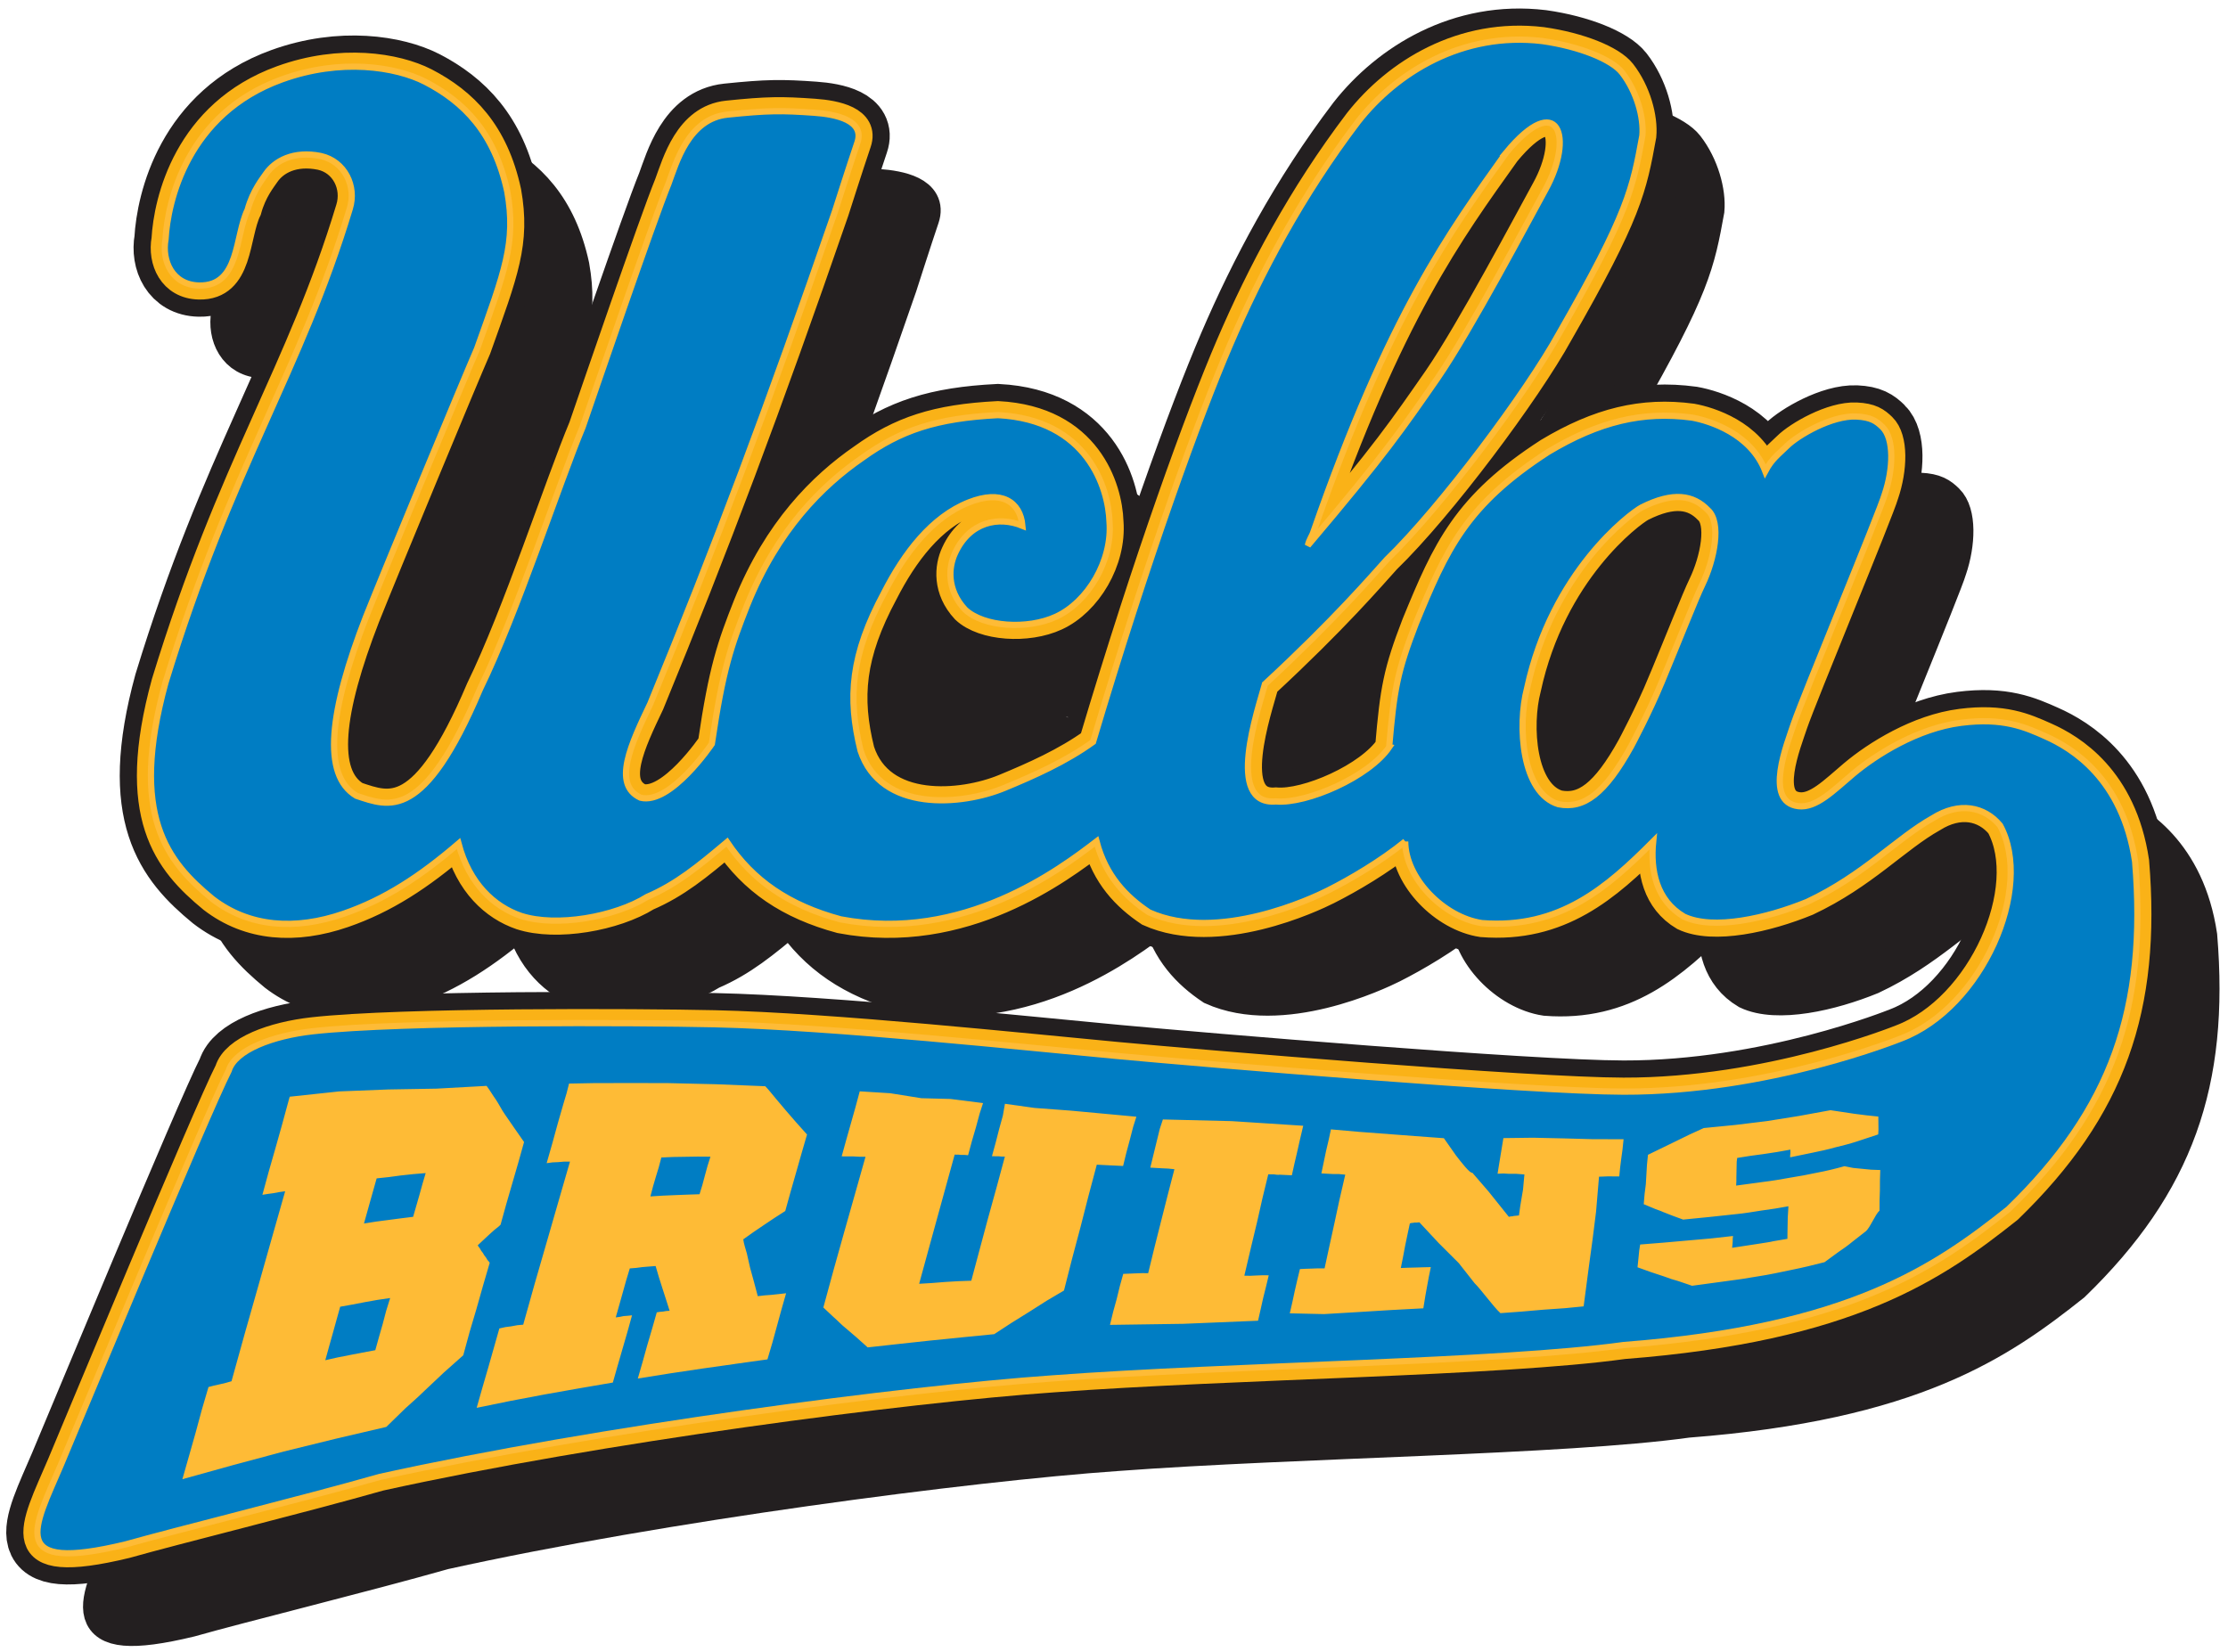 <?xml version="1.0" encoding="UTF-8" standalone="no"?>
<svg xmlns:rdf="http://www.w3.org/1999/02/22-rdf-syntax-ns#" xmlns="http://www.w3.org/2000/svg" xml:space="preserve" height="229.05" viewBox="0 0 308.894 229.052" width="308.89" version="1.1" xmlns:cc="http://creativecommons.org/ns#" xmlns:dc="http://purl.org/dc/elements/1.1/"><g transform="matrix(1.25 0 0 -1.25 -237.23 925.17)"><g><path d="m357.58 735.71c-7.38-0.241-13.437-4.323-17.164-9.069-6.289-8.276-10.807-16.858-14.219-24.798-2.028-4.728-4.923-12.466-8.174-22.043-1.131 1.861-2.845 3.603-5.504 4.662-0.854 3.924-3.813 9.185-12.052 9.615-6.847-0.346-10.809-1.693-15.056-4.747-1.2-0.829-2.433-1.806-3.666-2.935 2.456 6.711 4.96 13.706 7.719 21.694 0 0 1.647 5.142 2.49 7.628 0.843 2.485-2.397 3.154-4.768 3.322-1.612 0.115-2.763 0.148-3.984 0.143 0.547 1.705 1.102 3.449 1.669 5.117 0.848 2.485-2.39 3.153-4.768 3.322-3.628 0.258-5.132 0.253-9.642-0.212-4.35-0.45-5.694-5.389-6.543-7.666-1.774-4.364-8.357-23.626-9.525-27.002-2.568-6.134-7.359-20.844-11.379-29.052-3.647-8.618-6.465-11.603-8.905-12.37 0.405 3.211 1.542 7.16 3.337 11.777 2.021 5.079 10.823 26.315 12.322 29.772 3.063 8.557 4.354 11.771 3.359 17.408-1.291 5.963-4.224 9.312-7.952 11.538-1.705 4.671-4.665 7.387-8.243 9.239-3.247 1.658-9.344 2.643-15.914 0.26-10.48-3.798-12.645-13.533-12.884-17.736-0.428-2.355 0.722-5.064 3.729-5.123 4.512-0.091 3.965 5.513 5.366 8.386 0.59 2.172 1.7 3.475 2.04 3.994 0.99 1.44 3.054 2.601 6.087 1.981 0.54-0.121 1.011-0.35 1.436-0.63-9.333-4.109-11.352-13.168-11.581-17.191-0.423-2.355 0.722-5.061 3.735-5.117 4.507-0.093 3.965 5.51 5.372 8.381 0.585 2.172 1.694 3.475 2.034 3.994 0.258 0.374 0.595 0.728 0.996 1.038-5.373-15.976-12.34-26.388-19.225-48.913-4.03-14.715 0.191-19.841 5.197-23.966 0.377-0.29 0.773-0.531 1.165-0.773 1.198-3.517 3.463-5.786 5.917-7.809 4.11-3.16 9.195-3.496 14.563-1.648 4.588 1.58 8.47 4.126 12.746 7.787 1.165-4.439 3.917-6.994 6.924-8.021 3.926-1.287 10.427-0.127 13.991 2.103 3.265 1.4 5.683 3.388 8.863 6.066 2.879-4.282 6.837-7.005 12.592-8.561 13.63-2.598 24.383 5.578 28.39 8.64 0.998-3.814 3.251-6.147 5.817-7.862 7.622-3.424 18.225 1.605 19.839 2.416 2.46 1.24 5.812 3.214 8.481 5.372 0.039-0.014 0.078-0.019 0.117-0.032 0.086-4.044 4.277-8.31 8.492-8.948 8.395-0.656 13.601 3.708 18.568 8.651 0.136-0.004 0.28 0.005 0.419 0.005-0.228-3.111 0.509-6.212 3.412-7.931 3.264-1.561 9.244-0.179 13.678 1.637 6.297 2.959 9.877 7.002 13.938 9.287 0.477 0.3 0.95 0.518 1.414 0.694-0.81-6.613-5.579-14.122-12.02-16.56-0.206-0.076-14.611-5.93-30.784-5.896-10.507 0.02-46.601 3.066-56.123 3.952-9.815 0.911-31.689 3.241-44.696 3.528-8.6 0.192-34.708 0.314-44.537-0.779-4.475-0.5-8.649-2.075-9.34-4.37-2.476-4.831-17.038-40.022-18.616-43.732-2.94-6.922-6.034-11.944 6.956-8.868-2.922-6.81-5.8-11.71 7.348-8.529 5.569 1.585 19.191 4.932 28.157 7.475 24.231 5.355 58.232 9.787 74.601 10.929 20.115 1.5 49.527 1.778 63.349 3.703 25.01 1.929 34.543 8.601 42.688 15.077 11.482 11.132 15.385 22.313 14.044 38.561-1.147 7.686-5.256 11.282-8.259 13.016-2.213 5.894-6.39 8.398-8.73 9.44-2.327 1.041-4.729 2.106-9.403 1.51-3.53-0.449-6.967-2.155-9.557-3.878 2.662 6.721 7.754 19.125 8.18 20.639 0.954 2.795 1.077 6.186-0.265 7.475-0.668 0.65-1.268 1.086-2.903 1.16-1.329 0.059-2.909-0.444-4.317-1.107 0.087 0.243 0.371 0.942 0.403 1.054 0.954 2.795 1.077 6.181-0.26 7.475-0.668 0.648-1.268 1.086-2.903 1.16-2.723 0.118-6.488-2.089-7.687-3.274-0.939-0.927-1.661-1.407-2.4-2.787-1.601 4.161-6.184 5.588-8.116 5.939-2.914 0.392-5.651 0.222-8.418-0.509 0.245 0.415 0.531 0.876 0.736 1.25 7.717 13.448 8.182 16.144 9.239 21.948 0.179 1.963-0.583 4.868-2.252 7.009-0.724 0.931-2.543 1.856-4.853 2.569-0.094 1.873-0.817 4.201-2.225 6.013-1.111 1.423-4.649 2.895-8.863 3.491-1.105 0.132-2.188 0.172-3.242 0.138zm14.87-17.954c2.196 0.332 2.345-3.419 0.138-7.422-1.87-3.385-8.297-15.583-11.978-20.925-0.019-0.027-0.034-0.047-0.053-0.074-7.794-5.281-10.221-9.976-13.18-17.095-0.427-0.507-0.685-0.829-1.15-1.377 0.147 0.625 0.482 1.066 0.588 1.399 2.506 7.201 4.844 12.951 7.072 17.863 3.658 4.82 7.016 9.735 8.81 13 3.243 5.653 5.162 9.354 6.426 12.237 1.366 1.448 2.511 2.271 3.327 2.394zm3.783-32.776c0.195-0.014 0.373-0.059 0.556-0.095-2.445-0.563-4.908-1.591-7.512-3.083 1.236 1.129 2.214 1.836 2.58 2.034 1.75 0.881 3.181 1.228 4.376 1.144zm-76.587-0.016c0.607 0.029 1.126-0.075 1.584-0.254-3.356-0.738-5.99-1.986-8.736-3.957-0.321-0.221-0.65-0.474-0.975-0.715 1.629 1.925 3.523 3.485 5.727 4.355 0.893 0.354 1.695 0.539 2.4 0.572zm10.415-10.749c0.098-0.306 0.164-0.638 0.196-0.996-0.276 0.113-0.557 0.195-0.842 0.27 0.228 0.225 0.435 0.477 0.646 0.726zm-6.897-3.375c-0.069-0.116-0.137-0.231-0.201-0.355-0.003 0.107 0.013 0.229 0.005 0.334 0.066 0.003 0.13 0.017 0.196 0.021zm70.929-6.362c-0.689-1.675-1.515-3.415-2.183-4.763 0.64 1.76 1.392 3.312 2.183 4.763zm-69.764-0.869c1.876-1.38 5.331-1.747 8.164-0.996-0.364-1.188-0.714-2.262-1.081-3.486-2.719 0.987-5.207 2.313-7.083 4.482zm40.172-0.784c-0.108-0.688-0.228-1.441-0.318-2.252-2.366-1.66-7.031-5.008-7.019-4.921 3.036 2.813 5.355 5.133 7.337 7.173zm-0.583-4.916c-0.021-0.24-0.042-0.393-0.064-0.646l0.005-0.032c-0.294-0.438-0.679-0.867-1.118-1.287 0.403 0.659 0.814 1.37 1.176 1.965zm63.433-7.427c0.819 0.049 1.58-0.115 2.283-0.424-2.966-1.209-5.581-2.963-7.263-4.381-2.179-1.841-4.077-3.806-6.055-3.56-0.622 0.076-1.063 0.322-1.383 0.667 3.606 2.404 6.304 4.951 9.223 6.59 1.1 0.691 2.184 1.047 3.194 1.107zm-95.96-3.698c0.1-0.383 0.225-0.743 0.35-1.097-1.168-0.539-2.348-1.085-3.465-1.547-0.34-0.141-0.743-0.26-1.123-0.387 1.798 1.164 3.231 2.26 4.238 3.03zm34.244 0c0.002-0.677 0.155-1.356 0.371-2.029-2.255-1.169-4.717-1.965-6.596-2.092 2.072 1.173 4.29 2.545 6.225 4.122zm27.505 0c-0.152-1.51-0.069-3.026 0.355-4.402-1.02 0.489-1.756 1.429-2.299 2.58 0.645 0.611 1.311 1.187 1.944 1.822zm-102.73-0.08c0.486-0.725 1.021-1.391 1.573-2.029-1.324-1.127-2.793-1.951-4.079-1.626-0.448 0.208-0.766 0.49-1.017 0.811 1.123 0.853 2.26 1.781 3.523 2.845zm-29.778-0.159c0.348-1.315 0.845-2.444 1.436-3.438-2.104-1.113-3.907-0.428-5.668 0.154 1.395 0.987 2.792 2.05 4.233 3.284z" fill="#231f20"/><path d="m352.72 638.53c0.014-4.075 4.257-8.415 8.509-9.058 8.631-0.674 13.896 3.945 18.991 9.058-0.325-3.244 0.376-6.536 3.404-8.328 3.264-1.561 9.245-0.183 13.68 1.633 6.297 2.959 9.879 7.005 13.94 9.29 2.934 1.845 5.722 1.274 7.442-0.803 3.809-6.931-1.971-20.241-10.972-23.647-0.199-0.073-14.606-5.926-30.784-5.897-10.51 0.024-46.594 3.07-56.12 3.955-9.809 0.911-31.69 3.237-44.697 3.525-8.6 0.192-34.7 0.313-44.537-0.78-4.475-0.498-8.651-2.068-9.335-4.366-2.479-4.834-17.044-40.021-18.621-43.729-2.965-6.975-6.126-12.05 7.226-8.821 5.569 1.585 19.19 4.935 28.156 7.477 24.231 5.355 58.233 9.787 74.601 10.929 20.115 1.5 49.524 1.779 63.345 3.705 25.01 1.929 34.546 8.596 42.691 15.072 11.482 11.132 15.385 22.318 14.043 38.565-1.377 9.225-7.051 12.596-9.915 13.874-2.327 1.041-4.724 2.107-9.394 1.513-4.804-0.612-9.459-3.548-11.998-5.689-2.179-1.841-4.077-3.805-6.055-3.56-3.883 0.478-1.19 7.026-0.502 9.136 1.028 3.008 9.571 23.598 10.092 25.452 0.954 2.795 1.076 6.185-0.265 7.474-0.668 0.65-1.266 1.087-2.901 1.162-2.716 0.121-6.488-2.087-7.682-3.271-0.944-0.927-1.667-1.41-2.404-2.789-1.603 4.16-6.18 5.59-8.109 5.939-5.488 0.736-10.354-0.445-15.953-3.802-9.147-5.917-11.315-10.819-14.706-19.077-2.047-5.343-2.398-7.248-2.945-13.662v-0.027c-2.226-3.315-9.157-6.313-12.556-6.013-5.695-0.467 6.976 16.522 7.719 19.281 0.02 0.108-8.956-6.374-8.941-6.264 7.78 7.209 11.846 11.973 13.497 13.801 6.056 5.862 15.592 18.675 19.117 25.089 7.717 13.448 8.184 16.144 9.241 21.948 0.179 1.963-0.585 4.865-2.254 7.006-1.109 1.425-4.643 2.894-8.86 3.493-8.841 1.053-16.147-3.509-20.404-8.934-6.284-8.274-10.809-16.859-14.221-24.799-3.406-7.94-9.123-23.646-15.186-44.019-3.016-2.186-6.605-3.772-9.815-5.1-4.721-1.959-13.714-2.752-15.962 4.132-1.462 5.885-1.091 10.635 2.612 17.536 2.234 4.371 5.284 8.38 9.396 10.005 3.576 1.415 5.694 0.096 5.936-2.595-2.65 1.09-5.86 0.45-7.467-3.029-0.725-1.541-0.956-4.051 1.111-6.269 2.04-1.932 6.916-2.257 10.081-0.79 3.521 1.614 6.278 6.207 5.934 10.524-0.116 3.743-2.434 11.321-12.373 11.84-6.847-0.347-10.799-1.691-15.051-4.743-4.453-3.076-9.423-8.01-12.772-16.356-1.759-4.475-2.702-7.083-3.91-15.372 0 0-4.582-6.811-7.907-5.972-3.167 1.472-1.039 5.967 1.092 10.434 7.2 17.543 12.994 32.957 20.47 54.603 0 0 1.645 5.141 2.488 7.627 0.843 2.485-2.395 3.154-4.765 3.322-3.635 0.258-5.135 0.258-9.647-0.207-4.35-0.452-5.695-5.392-6.543-7.669-1.774-4.365-8.355-23.622-9.523-27.003-2.568-6.129-7.361-20.841-11.377-29.052-6.248-14.752-10.072-13.048-13.707-11.847-3.878 2.304-2.961 9.514 1.054 19.837 2.021 5.079 10.827 26.315 12.326 29.772 3.063 8.557 4.353 11.771 3.357 17.407-1.423 6.571-4.835 9.98-9.113 12.195-3.247 1.661-9.345 2.641-15.914 0.263-10.474-3.8-12.649-13.531-12.888-17.737-0.423-2.355 0.724-5.066 3.736-5.122 4.507-0.093 3.961 5.513 5.368 8.383 0.585 2.172 1.695 3.477 2.035 3.996 0.993 1.438 3.055 2.6 6.09 1.985 2.649-0.594 3.981-3.352 3.209-5.838-5.505-18.237-13.035-28.36-20.448-52.604-4.03-14.718 0.195-19.842 5.201-23.967 4.11-3.16 9.195-3.497 14.563-1.648 4.588 1.58 8.474 4.124 12.75 7.786 1.165-4.439 3.913-6.994 6.921-8.021 3.926-1.287 10.427-0.126 13.99 2.104 3.265 1.4 5.684 3.391 8.864 6.069 2.879-4.282 6.838-7.004 12.594-8.56 13.63-2.598 24.381 5.577 28.387 8.639 0.998-3.814 3.254-6.148 5.82-7.863 7.622-3.424 18.222 1.604 19.837 2.414 2.489 1.255 5.9 3.261 8.585 5.449zm15.504 76.216c5.81 7.03 7.582 1.745 4.372-4.078-1.87-3.385-8.3-15.586-11.981-20.929-3.864-5.556-5.709-8.317-14.378-18.545 0.147 0.625 0.479 1.067 0.585 1.4 8.481 24.373 15.183 33.425 21.402 42.152zm17.272-58.693c-1.401-3.406-3.396-7.127-3.396-7.127-2.924-5.296-5.255-6.992-8.061-6.438-4.085 1.24-4.572 8.71-3.488 12.842 2.795 12.926 11.412 19.379 12.709 20.082 3.502 1.763 5.722 1.384 7.334-0.29 1.558-1.356 0.73-5.521-0.619-8.304-0.737-1.516-2.635-6.34-4.479-10.765z" stroke="#231f20" stroke-width="4.046" fill="none"/><path d="m345.64 646.79c0.01-4.075 4.252-8.418 8.509-9.056 8.626-0.678 13.896 3.942 18.994 9.056-0.327-3.244 0.369-6.54 3.401-8.333 3.264-1.556 9.245-0.183 13.68 1.634 6.297 2.96 9.876 7.009 13.94 9.291 2.934 1.842 5.719 1.276 7.449-0.805 3.798-6.926-1.981-20.236-10.979-23.642-0.206-0.076-14.613-5.931-30.787-5.897-10.507 0.02-46.597 3.067-56.119 3.953-9.815 0.911-31.689 3.237-44.695 3.525-8.6 0.192-34.708 0.315-44.537-0.777-4.475-0.5-8.651-2.073-9.342-4.369-2.477-4.831-17.037-40.021-18.615-43.73-2.963-6.977-6.13-12.049 7.224-8.818 5.572 1.58 19.192 4.932 28.158 7.477 24.231 5.353 58.233 9.786 74.599 10.928 20.112 1.496 49.526 1.782 63.348 3.701 25.005 1.935 34.546 8.6 42.688 15.075 11.485 11.133 15.383 22.316 14.041 38.567-1.377 9.223-7.045 12.598-9.91 13.874-2.327 1.041-4.724 2.107-9.399 1.511-4.799-0.61-9.454-3.543-11.993-5.684-2.187-1.846-4.085-3.808-6.055-3.565-3.883 0.48-1.19 7.028-0.502 9.141 1.023 3.008 9.569 23.595 10.087 25.449 0.954 2.795 1.076 6.182-0.26 7.476-0.668 0.648-1.266 1.087-2.901 1.162-2.723 0.118-6.488-2.089-7.687-3.274-0.939-0.927-1.662-1.408-2.401-2.787-1.601 4.161-6.182 5.589-8.114 5.939-5.485 0.737-10.346-0.446-15.95-3.803-9.146-5.916-11.311-10.819-14.703-19.077-2.055-5.34-2.398-7.246-2.95-13.659l0.003-0.03c-2.226-3.318-9.162-6.311-12.563-6.016-5.688-0.465-1.962 10.261-1.219 13.018 0.02 0.11-0.014-0.106 0 0 7.785 7.208 11.851 11.977 13.502 13.799 6.056 5.867 15.592 18.675 19.117 25.089 7.717 13.45 8.179 16.149 9.241 21.948 0.179 1.966-0.59 4.868-2.254 7.009-1.111 1.423-4.646 2.894-8.86 3.49-8.841 1.053-16.147-3.504-20.407-8.929-6.289-8.276-10.807-16.859-14.218-24.799-3.406-7.942-9.123-23.646-15.187-44.019-3.02-2.186-6.604-3.772-9.814-5.1-4.721-1.962-13.716-2.755-15.97 4.129-1.455 5.887-1.083 10.638 2.62 17.536 2.234 4.374 5.279 8.381 9.396 10.005 3.574 1.415 5.694 0.098 5.936-2.595-2.65 1.087-5.86 0.452-7.467-3.027-0.732-1.546-0.956-4.051 1.106-6.271 2.04-1.929 6.916-2.254 10.083-0.79 3.522 1.617 6.275 6.207 5.936 10.527-0.122 3.74-2.432 11.318-12.372 11.837-6.847-0.346-10.804-1.691-15.051-4.744-4.456-3.077-9.422-8.009-12.772-16.355-1.767-4.475-2.702-7.083-3.912-15.369 0 0-4.582-6.812-7.912-5.972-3.165 1.469-1.037 5.967 1.092 10.431 7.208 17.543 12.999 32.959 20.475 54.6 0 0 1.64 5.144 2.485 7.632 0.848 2.485-2.39 3.15-4.768 3.319-3.628 0.258-5.13 0.258-9.64-0.207-4.35-0.45-5.694-5.392-6.542-7.669-1.774-4.364-8.355-23.624-9.523-27-2.568-6.134-7.361-20.846-11.382-29.054-6.243-14.754-10.067-13.047-13.702-11.845-3.886 2.304-2.961 9.51 1.05 19.834 2.023 5.082 10.824 26.315 12.331 29.772 3.055 8.555 4.348 11.769 3.35 17.41-1.416 6.569-4.827 9.977-9.105 12.193-3.247 1.658-9.345 2.644-15.914 0.261-10.48-3.798-12.649-13.531-12.888-17.735-0.428-2.355 0.724-5.066 3.731-5.125 4.512-0.091 3.966 5.513 5.368 8.386 0.59 2.172 1.7 3.477 2.04 3.996 0.99 1.44 3.055 2.602 6.088 1.982 2.646-0.591 3.984-3.349 3.211-5.836-5.507-18.235-13.038-28.36-20.448-52.604-4.03-14.715 0.195-19.839 5.201-23.965 4.107-3.159 9.195-3.499 14.563-1.651 4.588 1.583 8.474 4.127 12.742 7.785 1.173-4.436 3.924-6.992 6.921-8.019 3.931-1.284 10.433-0.127 13.998 2.102 3.26 1.403 5.681 3.396 8.863 6.075 2.873-4.283 6.839-7.007 12.595-8.565 13.628-2.595 24.381 5.579 28.387 8.643 0.998-3.817 3.254-6.153 5.82-7.866 7.622-3.424 18.222 1.604 19.829 2.417 2.493 1.255 5.904 3.259 8.592 5.449zm11.188 76.394c5.805 7.029 7.577 1.74 4.37-4.08-1.869-3.385-8.303-15.591-11.977-20.933-3.866-5.554-5.717-8.315-14.378-18.544 0.14 0.625 0.472 1.072 0.578 1.4 8.484 24.373 15.188 33.424 21.407 42.157zm17.272-58.698c-1.401-3.406-3.394-7.127-3.394-7.127-2.924-5.296-5.257-6.99-8.063-6.439-4.085 1.241-4.572 8.712-3.489 12.843 2.791 12.925 11.413 19.379 12.711 20.082 3.499 1.763 5.722 1.384 7.336-0.287 1.555-1.361 0.725-5.521-0.619-8.302-0.74-1.526-2.638-6.345-4.481-10.77z" stroke="#231f20" stroke-width="6.916" fill="none"/><path d="m345.64 646.79c0.01-4.075 4.252-8.418 8.509-9.056 8.626-0.678 13.896 3.942 18.994 9.056-0.327-3.244 0.369-6.54 3.401-8.333 3.264-1.556 9.245-0.183 13.68 1.634 6.297 2.96 9.876 7.009 13.94 9.291 2.934 1.842 5.719 1.276 7.449-0.805 3.798-6.926-1.981-20.236-10.979-23.642-0.206-0.076-14.613-5.931-30.787-5.897-10.507 0.02-46.597 3.067-56.119 3.953-9.815 0.911-31.689 3.237-44.695 3.525-8.6 0.192-34.708 0.315-44.537-0.777-4.475-0.5-8.651-2.073-9.342-4.369-2.477-4.831-17.037-40.021-18.615-43.73-2.963-6.977-6.13-12.049 7.224-8.818 5.572 1.58 19.192 4.932 28.158 7.477 24.231 5.353 58.233 9.786 74.599 10.928 20.112 1.496 49.526 1.782 63.348 3.701 25.005 1.935 34.546 8.6 42.688 15.075 11.485 11.133 15.383 22.316 14.041 38.567-1.377 9.223-7.045 12.598-9.91 13.874-2.327 1.041-4.724 2.107-9.399 1.511-4.799-0.61-9.454-3.543-11.993-5.684-2.187-1.846-4.085-3.808-6.055-3.565-3.883 0.48-1.19 7.028-0.502 9.141 1.023 3.008 9.569 23.595 10.087 25.449 0.954 2.795 1.076 6.182-0.26 7.476-0.668 0.648-1.266 1.087-2.901 1.162-2.723 0.118-6.488-2.089-7.687-3.274-0.939-0.927-1.662-1.408-2.401-2.787-1.601 4.161-6.182 5.589-8.114 5.939-5.485 0.737-10.346-0.446-15.95-3.803-9.146-5.916-11.311-10.819-14.703-19.077-2.055-5.34-2.398-7.246-2.95-13.659l0.003-0.003c-2.226-3.312-9.162-6.335-12.563-6.04-5.688-0.465-1.962 10.261-1.219 13.018 0.02 0.11-0.014-0.106 0 0 7.785 7.208 11.851 11.977 13.502 13.799 6.056 5.867 15.592 18.675 19.117 25.089 7.717 13.45 8.179 16.149 9.241 21.948 0.179 1.966-0.59 4.868-2.254 7.009-1.111 1.423-4.646 2.894-8.86 3.49-8.841 1.053-16.147-3.504-20.407-8.929-6.289-8.276-10.807-16.859-14.218-24.799-3.406-7.942-9.123-23.646-15.187-44.019-3.02-2.186-6.604-3.772-9.814-5.1-4.721-1.962-13.716-2.755-15.97 4.129-1.455 5.887-1.083 10.638 2.62 17.536 2.234 4.374 5.279 8.381 9.396 10.005 3.574 1.415 5.694 0.098 5.936-2.595-2.65 1.087-5.86 0.452-7.467-3.027-0.732-1.546-0.956-4.051 1.106-6.271 2.04-1.929 6.916-2.254 10.083-0.79 3.522 1.617 6.275 6.207 5.936 10.527-0.122 3.74-2.432 11.318-12.372 11.837-6.847-0.346-10.804-1.691-15.051-4.744-4.456-3.077-9.422-8.009-12.772-16.355-1.767-4.475-2.702-7.083-3.912-15.369 0 0-4.582-6.812-7.912-5.972-3.165 1.469-1.037 5.967 1.092 10.431 7.208 17.543 12.999 32.959 20.475 54.6 0 0 1.64 5.144 2.485 7.632 0.848 2.485-2.39 3.15-4.768 3.319-3.628 0.258-5.13 0.258-9.64-0.207-4.35-0.45-5.694-5.392-6.542-7.669-1.774-4.364-8.355-23.624-9.523-27-2.568-6.134-7.361-20.846-11.382-29.054-6.243-14.755-10.067-13.047-13.702-11.845-3.886 2.304-2.961 9.51 1.05 19.834 2.023 5.082 10.824 26.315 12.331 29.772 3.055 8.555 4.348 11.769 3.35 17.41-1.416 6.569-4.827 9.977-9.105 12.193-3.247 1.658-9.345 2.644-15.914 0.261-10.48-3.798-12.649-13.531-12.888-17.735-0.428-2.355 0.724-5.066 3.731-5.125 4.512-0.091 3.966 5.513 5.368 8.386 0.59 2.172 1.7 3.477 2.04 3.996 0.99 1.44 3.055 2.602 6.088 1.982 2.646-0.591 3.984-3.349 3.211-5.835-5.507-18.235-13.038-28.36-20.448-52.604-4.03-14.715 0.195-19.839 5.201-23.965 4.107-3.159 9.195-3.499 14.563-1.651 4.588 1.583 8.474 4.127 12.742 7.785 1.173-4.436 3.924-6.992 6.921-8.019 3.931-1.284 10.433-0.127 13.998 2.102 3.26 1.403 5.681 3.396 8.863 6.075 2.873-4.283 6.839-7.007 12.595-8.565 13.628-2.595 24.381 5.579 28.387 8.643 0.998-3.817 3.254-6.153 5.82-7.866 7.622-3.424 18.222 1.604 19.829 2.417 2.493 1.255 5.904 3.259 8.592 5.449m11.188 76.394c5.805 7.029 7.577 1.74 4.37-4.08-1.869-3.385-8.303-15.591-11.977-20.933-3.866-5.554-5.717-8.315-14.378-18.544 0.14 0.625 0.472 1.072 0.578 1.4 8.484 24.373 15.188 33.424 21.407 42.157m17.272-58.698c-1.401-3.406-3.394-7.127-3.394-7.127-2.924-5.296-5.257-6.99-8.063-6.439-4.085 1.241-4.572 8.712-3.489 12.843 2.791 12.925 11.413 19.379 12.711 20.082 3.499 1.763 5.722 1.384 7.336-0.287 1.555-1.361 0.725-5.521-0.619-8.302-0.74-1.526-2.638-6.345-4.481-10.77" fill="#0069cc"/><path d="m345.64 646.79c0.01-4.075 4.252-8.418 8.509-9.056 8.626-0.678 13.896 3.942 18.994 9.056-0.327-3.244 0.369-6.54 3.401-8.333 3.264-1.556 9.245-0.183 13.68 1.634 6.297 2.96 9.876 7.009 13.94 9.291 2.934 1.842 5.719 1.276 7.449-0.805 3.798-6.926-1.981-20.236-10.979-23.642-0.206-0.076-14.613-5.931-30.787-5.897-10.507 0.02-46.597 3.067-56.119 3.953-9.815 0.911-31.689 3.237-44.695 3.525-8.6 0.192-34.708 0.315-44.537-0.777-4.475-0.5-8.651-2.073-9.342-4.369-2.477-4.831-17.037-40.021-18.615-43.73-2.963-6.977-6.13-12.049 7.224-8.818 5.572 1.58 19.192 4.932 28.158 7.477 24.231 5.353 58.233 9.786 74.599 10.928 20.112 1.496 49.526 1.782 63.348 3.701 25.005 1.935 34.546 8.6 42.688 15.075 11.485 11.133 15.383 22.316 14.041 38.567-1.377 9.223-7.045 12.598-9.91 13.874-2.327 1.041-4.724 2.107-9.399 1.511-4.799-0.61-9.454-3.543-11.993-5.684-2.187-1.846-4.085-3.808-6.055-3.565-3.883 0.48-1.19 7.028-0.502 9.141 1.023 3.008 9.569 23.595 10.087 25.449 0.954 2.795 1.076 6.182-0.26 7.476-0.668 0.648-1.266 1.087-2.901 1.162-2.723 0.118-6.488-2.089-7.687-3.274-0.939-0.927-1.662-1.408-2.401-2.787-1.601 4.161-6.182 5.589-8.114 5.939-5.485 0.737-10.346-0.446-15.95-3.803-9.146-5.916-11.311-10.819-14.703-19.077-2.055-5.34-2.398-7.246-2.95-13.659l0.003-0.003c-2.226-3.312-9.162-6.335-12.563-6.04-5.688-0.465-1.962 10.261-1.219 13.018 0.02 0.11-0.014-0.106 0 0 7.785 7.208 11.851 11.977 13.502 13.799 6.056 5.867 15.592 18.675 19.117 25.089 7.717 13.45 8.179 16.149 9.241 21.948 0.179 1.966-0.59 4.868-2.254 7.009-1.111 1.423-4.646 2.894-8.86 3.49-8.841 1.053-16.147-3.504-20.407-8.929-6.289-8.276-10.807-16.859-14.218-24.799-3.406-7.942-9.123-23.646-15.187-44.019-3.02-2.186-6.604-3.772-9.814-5.1-4.721-1.962-13.716-2.755-15.97 4.129-1.455 5.887-1.083 10.638 2.62 17.536 2.234 4.374 5.279 8.381 9.396 10.005 3.574 1.415 5.694 0.098 5.936-2.595-2.65 1.087-5.86 0.452-7.467-3.027-0.732-1.546-0.956-4.051 1.106-6.271 2.04-1.929 6.916-2.254 10.083-0.79 3.522 1.617 6.275 6.207 5.936 10.527-0.122 3.74-2.432 11.318-12.372 11.837-6.847-0.346-10.804-1.691-15.051-4.744-4.456-3.077-9.422-8.009-12.772-16.355-1.767-4.475-2.702-7.083-3.912-15.369 0 0-4.582-6.812-7.912-5.972-3.165 1.469-1.037 5.967 1.092 10.431 7.208 17.543 12.999 32.959 20.475 54.6 0 0 1.64 5.144 2.485 7.632 0.848 2.485-2.39 3.15-4.768 3.319-3.628 0.258-5.13 0.258-9.64-0.207-4.35-0.45-5.694-5.392-6.542-7.669-1.774-4.364-8.355-23.624-9.523-27-2.568-6.134-7.361-20.846-11.382-29.054-6.243-14.755-10.067-13.047-13.702-11.845-3.886 2.304-2.961 9.51 1.05 19.834 2.023 5.082 10.824 26.315 12.331 29.772 3.055 8.555 4.348 11.769 3.35 17.41-1.416 6.569-4.827 9.977-9.105 12.193-3.247 1.658-9.345 2.644-15.914 0.261-10.48-3.798-12.649-13.531-12.888-17.735-0.428-2.355 0.724-5.066 3.731-5.125 4.512-0.091 3.966 5.513 5.368 8.386 0.59 2.172 1.7 3.477 2.04 3.996 0.99 1.44 3.055 2.602 6.088 1.982 2.646-0.591 3.984-3.349 3.211-5.835-5.507-18.235-13.038-28.36-20.448-52.604-4.03-14.715 0.195-19.839 5.201-23.965 4.107-3.159 9.195-3.499 14.563-1.651 4.588 1.583 8.474 4.127 12.742 7.785 1.173-4.436 3.924-6.992 6.921-8.019 3.931-1.284 10.433-0.127 13.998 2.102 3.26 1.403 5.681 3.396 8.863 6.075 2.873-4.283 6.839-7.007 12.595-8.565 13.628-2.595 24.381 5.579 28.387 8.643 0.998-3.817 3.254-6.153 5.82-7.866 7.622-3.424 18.222 1.604 19.829 2.417 2.493 1.255 5.904 3.259 8.592 5.449zm11.188 76.394c5.805 7.029 7.577 1.74 4.37-4.08-1.869-3.385-8.303-15.591-11.977-20.933-3.866-5.554-5.717-8.315-14.378-18.544 0.14 0.625 0.472 1.072 0.578 1.4 8.484 24.373 15.188 33.424 21.407 42.157zm17.272-58.698c-1.401-3.406-3.394-7.127-3.394-7.127-2.924-5.296-5.257-6.99-8.063-6.439-4.085 1.241-4.572 8.712-3.489 12.843 2.791 12.925 11.413 19.379 12.711 20.082 3.499 1.763 5.722 1.384 7.336-0.287 1.555-1.361 0.725-5.521-0.619-8.302-0.74-1.526-2.638-6.345-4.481-10.77z" stroke="#fab217" stroke-width="3.111" fill="none"/><path d="m345.64 646.79c0.01-4.075 4.252-8.418 8.509-9.056 8.626-0.678 13.896 3.942 18.994 9.056-0.327-3.244 0.369-6.54 3.401-8.333 3.264-1.556 9.245-0.183 13.68 1.634 6.297 2.96 9.876 7.009 13.94 9.291 2.934 1.842 5.719 1.276 7.449-0.805 3.798-6.926-1.981-20.236-10.979-23.642-0.206-0.076-14.613-5.931-30.787-5.897-10.507 0.02-46.597 3.067-56.119 3.953-9.815 0.911-31.689 3.237-44.695 3.525-8.6 0.192-34.708 0.315-44.537-0.777-4.475-0.5-8.651-2.073-9.342-4.369-2.477-4.831-17.037-40.021-18.615-43.73-2.963-6.977-6.13-12.049 7.224-8.818 5.572 1.58 19.192 4.932 28.158 7.477 24.231 5.353 58.233 9.786 74.599 10.928 20.112 1.496 49.526 1.782 63.348 3.701 25.005 1.935 34.546 8.6 42.688 15.075 11.485 11.133 15.383 22.316 14.041 38.567-1.377 9.223-7.045 12.598-9.91 13.874-2.327 1.041-4.724 2.107-9.399 1.511-4.799-0.61-9.454-3.543-11.993-5.684-2.187-1.846-4.085-3.808-6.055-3.565-3.883 0.48-1.19 7.028-0.502 9.141 1.023 3.008 9.569 23.595 10.087 25.449 0.954 2.795 1.076 6.182-0.26 7.476-0.668 0.648-1.266 1.087-2.901 1.162-2.723 0.118-6.488-2.089-7.687-3.274-0.939-0.927-1.662-1.408-2.401-2.787-1.601 4.161-6.182 5.589-8.114 5.939-5.485 0.737-10.346-0.446-15.95-3.803-9.146-5.916-11.311-10.819-14.703-19.077-2.055-5.34-2.398-7.246-2.95-13.659l0.014-0.003c-2.23-3.312-9.17-6.335-12.571-6.04-5.688-0.465-1.962 10.261-1.219 13.018 0.02 0.11-0.014-0.106 0 0 7.785 7.208 11.851 11.977 13.502 13.799 6.056 5.867 15.592 18.675 19.117 25.089 7.717 13.45 8.179 16.149 9.241 21.948 0.179 1.966-0.59 4.868-2.254 7.009-1.111 1.423-4.646 2.894-8.86 3.49-8.841 1.053-16.147-3.504-20.407-8.929-6.289-8.276-10.807-16.859-14.218-24.799-3.406-7.942-9.123-23.646-15.187-44.019-3.02-2.186-6.604-3.772-9.814-5.1-4.721-1.962-13.716-2.755-15.97 4.129-1.455 5.887-1.083 10.638 2.62 17.536 2.234 4.374 5.279 8.381 9.396 10.005 3.574 1.415 5.694 0.098 5.936-2.595-2.65 1.087-5.86 0.452-7.467-3.027-0.732-1.546-0.956-4.051 1.106-6.271 2.04-1.929 6.916-2.254 10.083-0.79 3.522 1.617 6.275 6.207 5.936 10.527-0.122 3.74-2.432 11.318-12.372 11.837-6.847-0.346-10.804-1.691-15.051-4.744-4.456-3.077-9.422-8.009-12.772-16.355-1.767-4.475-2.702-7.083-3.912-15.369 0 0-4.582-6.812-7.912-5.972-3.165 1.469-1.037 5.967 1.092 10.431 7.208 17.543 12.999 32.959 20.475 54.6 0 0 1.64 5.144 2.485 7.632 0.848 2.485-2.39 3.15-4.768 3.319-3.628 0.258-5.13 0.258-9.64-0.207-4.35-0.45-5.694-5.392-6.542-7.669-1.774-4.364-8.355-23.624-9.523-27-2.568-6.134-7.361-20.846-11.382-29.054-6.243-14.755-10.067-13.047-13.702-11.845-3.886 2.304-2.961 9.51 1.05 19.834 2.023 5.082 10.824 26.315 12.331 29.772 3.055 8.555 4.348 11.769 3.35 17.41-1.416 6.569-4.827 9.977-9.105 12.193-3.247 1.658-9.345 2.644-15.914 0.261-10.48-3.798-12.649-13.531-12.888-17.735-0.428-2.355 0.724-5.066 3.731-5.125 4.512-0.091 3.966 5.513 5.368 8.386 0.59 2.172 1.7 3.477 2.04 3.996 0.99 1.44 3.055 2.602 6.088 1.982 2.646-0.591 3.984-3.349 3.211-5.835-5.507-18.235-13.038-28.36-20.448-52.604-4.03-14.715 0.195-19.839 5.201-23.965 4.107-3.159 9.195-3.499 14.563-1.651 4.588 1.583 8.474 4.127 12.742 7.785 1.173-4.436 3.924-6.992 6.921-8.019 3.931-1.284 10.433-0.127 13.998 2.102 3.26 1.403 5.681 3.396 8.863 6.075 2.873-4.283 6.839-7.007 12.595-8.565 13.628-2.595 24.381 5.579 28.387 8.643 0.998-3.817 3.254-6.153 5.82-7.866 7.622-3.424 18.222 1.604 19.829 2.417 2.493 1.255 5.904 3.259 8.592 5.449m11.188 76.394c5.805 7.029 7.577 1.74 4.37-4.08-1.869-3.385-8.303-15.591-11.977-20.933-3.866-5.554-5.717-8.315-14.378-18.544 0.14 0.625 0.472 1.072 0.578 1.4 8.484 24.373 15.188 33.424 21.407 42.157m17.272-58.698c-1.401-3.406-3.394-7.127-3.394-7.127-2.924-5.296-5.257-6.99-8.063-6.439-4.085 1.241-4.572 8.712-3.489 12.843 2.791 12.925 11.413 19.379 12.711 20.082 3.499 1.763 5.722 1.384 7.336-0.287 1.555-1.361 0.725-5.521-0.619-8.302-0.74-1.526-2.638-6.345-4.481-10.77" fill="#007dc3"/><path d="m345.64 646.79c0.01-4.075 4.252-8.418 8.509-9.056 8.626-0.678 13.896 3.942 18.994 9.056-0.327-3.244 0.369-6.54 3.401-8.333 3.264-1.556 9.245-0.183 13.68 1.634 6.297 2.96 9.876 7.009 13.94 9.291 2.934 1.842 5.719 1.276 7.449-0.805 3.798-6.926-1.981-20.236-10.979-23.642-0.206-0.076-14.613-5.931-30.787-5.897-10.507 0.02-46.597 3.067-56.119 3.953-9.815 0.911-31.689 3.237-44.695 3.525-8.6 0.192-34.708 0.315-44.537-0.777-4.475-0.5-8.651-2.073-9.342-4.369-2.477-4.831-17.037-40.021-18.615-43.73-2.963-6.977-6.13-12.049 7.224-8.818 5.572 1.58 19.192 4.932 28.158 7.477 24.231 5.353 58.233 9.786 74.599 10.928 20.112 1.496 49.526 1.782 63.348 3.701 25.005 1.935 34.546 8.6 42.688 15.075 11.485 11.133 15.383 22.316 14.041 38.567-1.377 9.223-7.045 12.598-9.91 13.874-2.327 1.041-4.724 2.107-9.399 1.511-4.799-0.61-9.454-3.543-11.993-5.684-2.187-1.846-4.085-3.808-6.055-3.565-3.883 0.48-1.19 7.028-0.502 9.141 1.023 3.008 9.569 23.595 10.087 25.449 0.954 2.795 1.076 6.182-0.26 7.476-0.668 0.648-1.266 1.087-2.901 1.162-2.723 0.118-6.488-2.089-7.687-3.274-0.939-0.927-1.662-1.408-2.401-2.787-1.601 4.161-6.182 5.589-8.114 5.939-5.485 0.737-10.346-0.446-15.95-3.803-9.146-5.916-11.311-10.819-14.703-19.077-2.055-5.34-2.398-7.246-2.95-13.659l0.014-0.003c-2.23-3.312-9.17-6.335-12.571-6.04-5.688-0.465-1.962 10.261-1.219 13.018 0.02 0.11-0.014-0.106 0 0 7.785 7.208 11.851 11.977 13.502 13.799 6.056 5.867 15.592 18.675 19.117 25.089 7.717 13.45 8.179 16.149 9.241 21.948 0.179 1.966-0.59 4.868-2.254 7.009-1.111 1.423-4.646 2.894-8.86 3.49-8.841 1.053-16.147-3.504-20.407-8.929-6.289-8.276-10.807-16.859-14.218-24.799-3.406-7.942-9.123-23.646-15.187-44.019-3.02-2.186-6.604-3.772-9.814-5.1-4.721-1.962-13.716-2.755-15.97 4.129-1.455 5.887-1.083 10.638 2.62 17.536 2.234 4.374 5.279 8.381 9.396 10.005 3.574 1.415 5.694 0.098 5.936-2.595-2.65 1.087-5.86 0.452-7.467-3.027-0.732-1.546-0.956-4.051 1.106-6.271 2.04-1.929 6.916-2.254 10.083-0.79 3.522 1.617 6.275 6.207 5.936 10.527-0.122 3.74-2.432 11.318-12.372 11.837-6.847-0.346-10.804-1.691-15.051-4.744-4.456-3.077-9.422-8.009-12.772-16.355-1.767-4.475-2.702-7.083-3.912-15.369 0 0-4.582-6.812-7.912-5.972-3.165 1.469-1.037 5.967 1.092 10.431 7.208 17.543 12.999 32.959 20.475 54.6 0 0 1.64 5.144 2.485 7.632 0.848 2.485-2.39 3.15-4.768 3.319-3.628 0.258-5.13 0.258-9.64-0.207-4.35-0.45-5.694-5.392-6.542-7.669-1.774-4.364-8.355-23.624-9.523-27-2.568-6.134-7.361-20.846-11.382-29.054-6.243-14.755-10.067-13.047-13.702-11.845-3.886 2.304-2.961 9.51 1.05 19.834 2.023 5.082 10.824 26.315 12.331 29.772 3.055 8.555 4.348 11.769 3.35 17.41-1.416 6.569-4.827 9.977-9.105 12.193-3.247 1.658-9.345 2.644-15.914 0.261-10.48-3.798-12.649-13.531-12.888-17.735-0.428-2.355 0.724-5.066 3.731-5.125 4.512-0.091 3.966 5.513 5.368 8.386 0.59 2.172 1.7 3.477 2.04 3.996 0.99 1.44 3.055 2.602 6.088 1.982 2.646-0.591 3.984-3.349 3.211-5.835-5.507-18.235-13.038-28.36-20.448-52.604-4.03-14.715 0.195-19.839 5.201-23.965 4.107-3.159 9.195-3.499 14.563-1.651 4.588 1.583 8.474 4.127 12.742 7.785 1.173-4.436 3.924-6.992 6.921-8.019 3.931-1.284 10.433-0.127 13.998 2.102 3.26 1.403 5.681 3.396 8.863 6.075 2.873-4.283 6.839-7.007 12.595-8.565 13.628-2.595 24.381 5.579 28.387 8.643 0.998-3.817 3.254-6.153 5.82-7.866 7.622-3.424 18.222 1.604 19.829 2.417 2.493 1.255 5.904 3.259 8.592 5.449zm11.188 76.394c5.805 7.029 7.577 1.74 4.37-4.08-1.869-3.385-8.303-15.591-11.977-20.933-3.866-5.554-5.717-8.315-14.378-18.544 0.14 0.625 0.472 1.072 0.578 1.4 8.484 24.373 15.188 33.424 21.407 42.157zm17.272-58.698c-1.401-3.406-3.394-7.127-3.394-7.127-2.924-5.296-5.257-6.99-8.063-6.439-4.085 1.241-4.572 8.712-3.489 12.843 2.791 12.925 11.413 19.379 12.711 20.082 3.499 1.763 5.722 1.384 7.336-0.287 1.555-1.361 0.725-5.521-0.619-8.302-0.74-1.526-2.638-6.345-4.481-10.77z" stroke="#febb36" stroke-width=".691" fill="none"/><path d="m258.34 619.99c-1.769 0.01-3.671-0.009-5.441-0.058-0.157-0.685-0.38-1.493-0.604-2.177l-0.636-2.209-0.604-2.204-0.641-2.241 0.657 0.09 0.62 0.027 0.689 0.058 0.62-0.005-1.303-4.508-1.308-4.535-1.303-4.508-1.271-4.535-0.652-0.058-0.689-0.127-0.652-0.085-0.652-0.148-0.609-2.146-0.63-2.214-0.641-2.204-0.636-2.241 3.708 0.758 3.83 0.726 3.735 0.662 3.83 0.657 0.54 1.897 0.54 1.865 0.54 1.865 0.509 1.833-0.498-0.053-0.434-0.032-0.434-0.09-0.44-0.058 0.387 1.367 0.376 1.335 0.381 1.367 0.413 1.367 0.72 0.058 0.683 0.09 0.715 0.058 0.747 0.058 0.366-1.25 0.397-1.25 0.392-1.213 0.397-1.25-0.371-0.027-0.376-0.064-0.334-0.027-0.344-0.058-0.514-1.806-0.54-1.833-0.509-1.833-0.54-1.87 3.576 0.572 3.581 0.535 3.613 0.509v0.005l3.608 0.503 0.551 1.865 0.503 1.833 0.503 1.838 0.514 1.801-0.811-0.09-0.779-0.085-0.773-0.058-0.779-0.09-0.424 1.595-0.429 1.558-0.36 1.589c-0.126 0.467-0.338 1.064-0.397 1.563l1.128 0.8 1.187 0.805 1.155 0.773 1.187 0.763 0.599 2.151 0.604 2.114 0.609 2.14 0.604 2.082-1.208 1.351-1.139 1.314-1.139 1.351c-0.374 0.435-0.744 0.935-1.144 1.34l-5.472 0.222-5.441 0.127-5.414 0.005zm-14.584-0.313-5.568-0.307-5.324-0.09-5.467-0.217-5.483-0.588-0.864-3.168-0.726-2.58-0.731-2.548-0.705-2.585 0.593 0.095 0.625 0.085 0.652 0.122 0.652 0.09-1.494-5.255-1.494-5.282-1.494-5.255-1.467-5.282-0.646-0.185-0.657-0.154-0.657-0.148-0.593-0.154-0.731-2.49-0.699-2.58-0.731-2.575-0.736-2.58 5.584 1.552 5.668 1.52 5.663 1.393 5.705 1.335 2.124 2.071c0.654 0.588 1.5 1.333 2.124 1.95l2.135 2.013 2.151 1.912 0.705 2.585 0.763 2.575 0.731 2.585 0.736 2.516c-0.062 0.127-0.286 0.311-0.344 0.466-0.064 0.155-0.277 0.343-0.339 0.498-0.062 0.158-0.282 0.35-0.339 0.503-0.029 0.122-0.243 0.317-0.307 0.471l0.625 0.588 0.63 0.588 0.62 0.556c0.157 0.122 0.531 0.404 0.657 0.556l0.636 2.299 0.667 2.299 0.667 2.299 0.636 2.273-1.07 1.536-1.054 1.526c-0.337 0.471-0.674 1.158-1.012 1.658-0.341 0.47-0.684 1.067-1.017 1.504zm41.385-0.604-0.477-1.775-0.509-1.801-0.509-1.801-0.509-1.838 0.62-0.005h0.652l0.683-0.037h0.689l-1.176-4.164-1.181-4.169-1.176-4.196-1.144-4.196 1.171-1.097c0.405-0.344 0.834-0.819 1.24-1.134l1.24-1.06 1.266-1.134 3.454 0.381 3.518 0.381 3.512 0.355 3.549 0.35 1.939 1.266 1.934 1.203 1.939 1.234 1.928 1.139 0.895 3.512 0.927 3.481 0.89 3.481 0.927 3.486 0.71-0.037 0.752-0.037 0.683-0.032 0.773-0.037 0.355 1.452 0.387 1.436 0.376 1.457 0.355 1.118-3.639 0.339-3.608 0.334-4.042 0.302-3.29 0.461-0.228-1.308-0.413-1.494-0.381-1.489-0.419-1.526 0.344-0.005h0.344l0.371-0.032 0.376-0.005-0.922-3.417-0.954-3.449-0.927-3.454-0.922-3.449-1.467-0.053-1.43-0.085-1.462-0.117-1.425-0.085 0.98 3.581 0.991 3.602 0.985 3.576 0.985 3.576c0.094 0 0.251-0.036 0.344-0.005l0.371-0.032h0.376l0.397-0.037 0.419 1.558 0.445 1.52 0.413 1.526 0.381 1.181-3.608 0.456-3.232 0.085-3.449 0.551-3.39 0.212zm107.68-2.092-3.534-0.646-3.512-0.562-3.512-0.429-3.507-0.344-1.579-0.72-1.515-0.742-1.547-0.752-1.547-0.752-0.111-1.097-0.127-2.161-0.138-1.097-0.095-1.128 1.049-0.434c0.31-0.153 0.808-0.282 1.118-0.44l1.086-0.424 1.118-0.408 2.893 0.286 2.961 0.318c0.932 0.083 1.961 0.265 2.893 0.408 0.929 0.118 2.023 0.291 2.93 0.466l-0.037-0.641-0.037-0.604-0.032-1.695-0.005-0.673-1.558-0.265c-0.496-0.121-1.029-0.177-1.531-0.265l-1.52-0.233-1.526-0.233 0.037 0.334 0.027 0.334 0.005 0.334 0.032 0.307-2.612-0.286-2.585-0.228-2.58-0.228-2.522-0.201-0.101-0.641-0.064-0.636-0.064-0.636-0.064-0.615 1.457-0.524 1.52-0.503c0.493-0.188 1.018-0.367 1.515-0.493l1.558-0.53 3.639 0.493c1.184 0.147 2.548 0.35 3.703 0.556 1.18 0.175 2.524 0.473 3.676 0.71 1.182 0.236 2.521 0.558 3.676 0.858l1.526 1.118c0.501 0.333 1.096 0.754 1.563 1.15l1.473 1.15c0.469 0.362 1.059 1.877 1.531 2.299h0.005l0.005 1.128 0.037 1.128 0.005 1.128 0.037 1.123-1.022 0.037-0.964 0.095-1.028 0.101-0.959 0.191c-0.966-0.269-2.054-0.538-3.025-0.715-0.963-0.207-2.024-0.409-2.988-0.556-0.963-0.178-2.024-0.357-2.988-0.471l-3.014-0.408 0.027 0.487v0.456l0.037 1.7 0.053 0.424 1.462 0.233 1.462 0.196 1.489 0.228 1.489 0.265v-0.217-0.212l-0.027-0.212v-0.212l2.485 0.514c0.804 0.162 1.675 0.35 2.447 0.572 0.81 0.193 1.676 0.414 2.453 0.667l2.384 0.789 0.027 0.519-0.005 0.487-0.005 0.487-0.005 0.487-1.308 0.138-1.34 0.17-1.34 0.201-1.308 0.196zm-74.055-1.022-0.35-1.06-0.35-1.43-0.35-1.43-0.35-1.43 0.652-0.037 0.657-0.037 0.683-0.032 0.683-0.069-0.742-2.861-0.731-2.887-0.731-2.893-0.705-2.893-0.683 0.005-0.742-0.027-0.657-0.027-0.683-0.027-0.381-1.367-0.35-1.436-0.387-1.399-0.355-1.457 8.132 0.117 8.291 0.344 0.291 1.277 0.286 1.277 0.318 1.271 0.291 1.213-0.715 0.005-0.683-0.027-0.657-0.032-0.652 0.011 0.773 3.284 0.636 2.649 0.604 2.67 0.641 2.643 0.625-0.005c0.186-0.034 0.494-0.069 0.646-0.037l0.657-0.032 0.689-0.032 0.281 1.266 0.291 1.245 0.286 1.277 0.403 1.706-7.941 0.514-7.623 0.185zm18.637-1.107-0.254-1.181-0.286-1.213-0.26-1.245-0.26-1.245 0.657-0.037 0.625-0.032 0.683-0.005 0.683-0.064-0.662-2.871-0.54-2.516-0.546-2.49-0.546-2.522-0.71 0.005-0.72-0.027-0.652-0.021-0.652-0.032-0.286-1.181-0.286-1.245-0.26-1.213-0.291-1.271 3.798-0.085 3.735 0.222 3.698 0.228 3.581 0.191 0.228 1.404 0.191 1.054 0.196 1.06 0.217 1.054-0.869-0.021-0.837-0.027-0.842-0.021-0.779-0.032 0.254 1.277 0.228 1.213 0.26 1.245 0.26 1.213 0.212 0.058c0.064-0.03 0.216 0.032 0.281 0.032h0.249l0.313 0.032 2.13-2.289 2.23-2.225 1.759-2.236c0.713-0.692 2.116-2.648 2.871-3.327l2.326 0.17 2.363 0.207 2.49 0.175 2.05 0.201 0.567 4.312 0.424 3.11 0.387 3.083 0.328 3.878 0.313 0.011 0.683 0.027 0.593-0.005h0.657l0.095 0.985 0.127 0.996 0.138 1.001 0.117 1.139-3.523 0.011-3.147 0.085-3.364 0.074-3.295-0.042-0.159-0.969-0.164-0.991-0.164-0.996-0.159-0.996 0.646 0.027 0.625-0.037h0.8l0.906-0.069-0.154-1.685-0.159-0.932-0.159-0.964-0.132-0.964-0.281-0.032-0.281-0.027c-0.064 0.003-0.238-0.075-0.302-0.042l-0.26-0.053-2.262 2.824-1.785 2.066c-0.24-0.122-1.267 1.206-1.822 1.928l-1.335 1.902-3.168 0.233-3.142 0.238-3.142 0.238-3.078 0.27zm-70.251-3.02 1.43-0.011-0.323-1.022-0.281-1.028-0.291-1.086-0.313-1.028-1.404-0.048-1.361-0.053-1.34-0.058-1.346-0.085 0.286 1.091 0.318 1.086 0.323 1.06 0.286 1.081 1.335 0.058 1.34 0.021 1.34 0.021zm-30.154-1.828-0.35-1.181-0.344-1.245-0.35-1.213-0.35-1.213-1.404-0.175-1.367-0.18-1.34-0.175-1.34-0.212 0.355 1.271 0.35 1.25 0.35 1.24 0.35 1.245 1.34 0.143 1.335 0.18 1.372 0.148 1.393 0.117zm-3.941-13.864-0.445-1.43-0.376-1.43-0.418-1.462-0.408-1.462-1.441-0.27-1.399-0.27-1.367-0.27-1.34-0.302 0.413 1.494 0.418 1.489 0.413 1.489 0.408 1.462 1.367 0.244 1.372 0.265 1.367 0.244 1.436 0.212z" fill="#febb36"/></g></g></svg>
